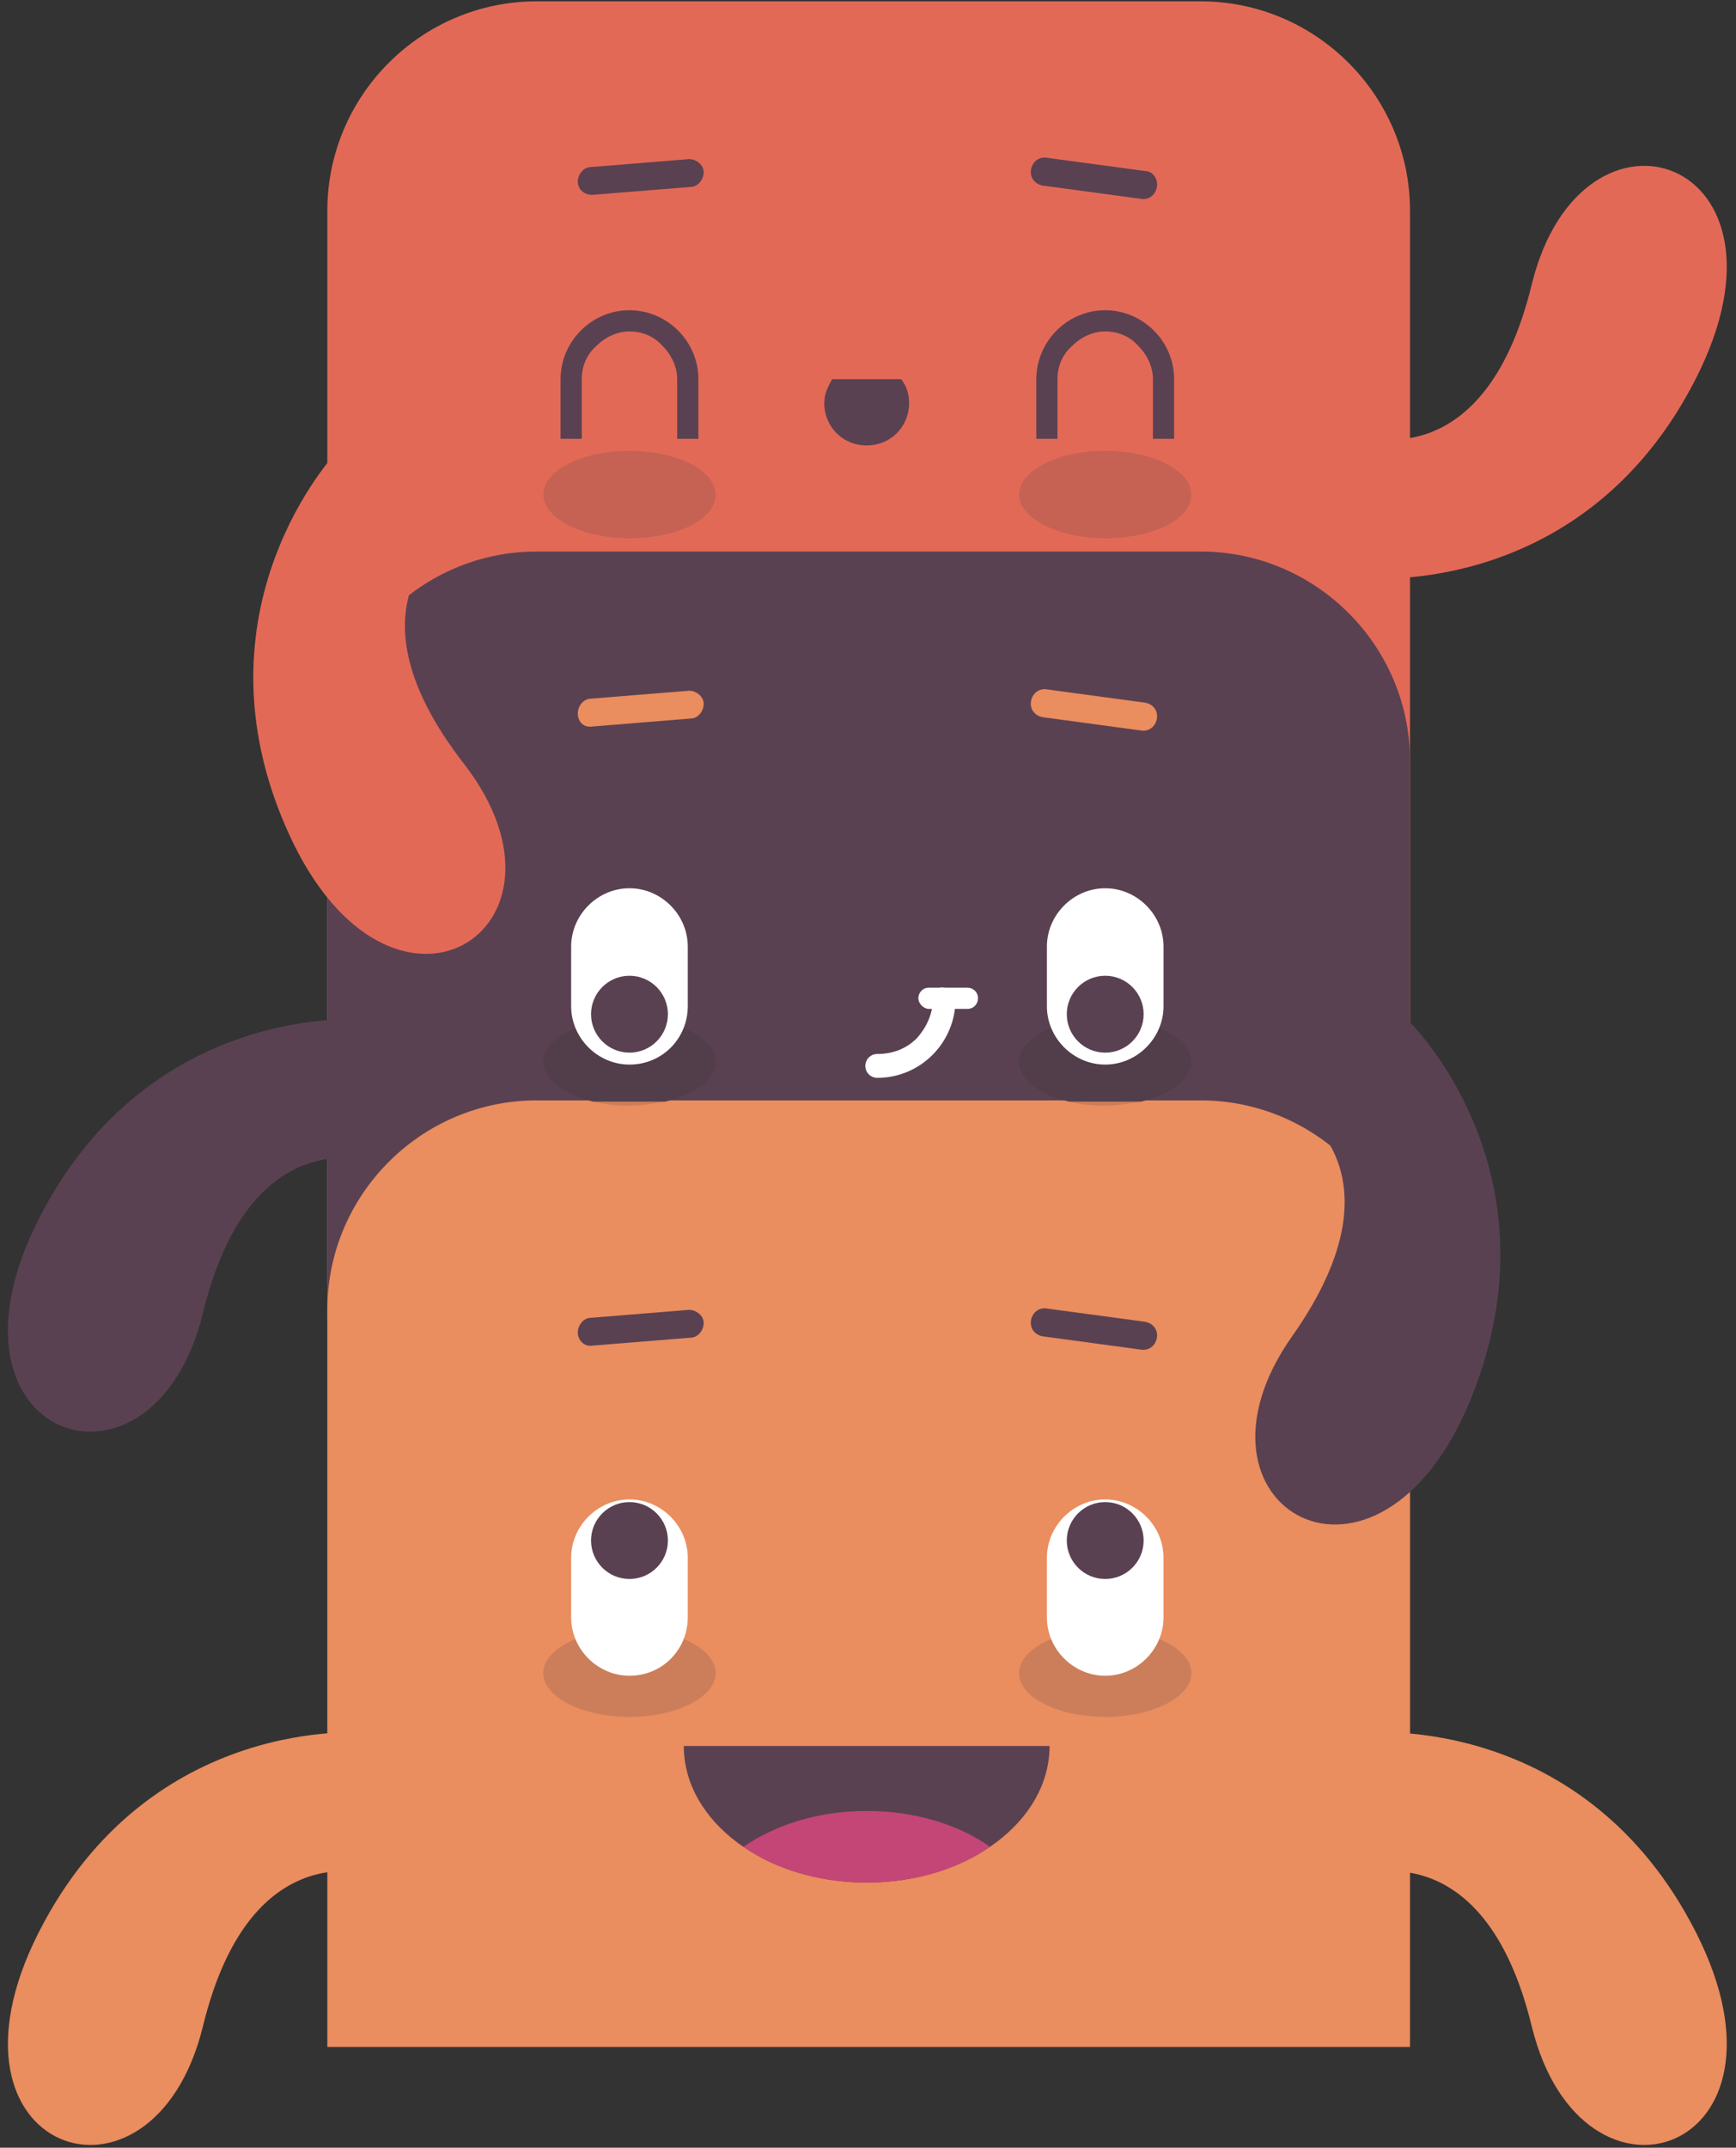 <svg id="Layer_1" xmlns="http://www.w3.org/2000/svg" viewBox="-240 316 131 162"><rect x="-240" y="316" width="131" height="162" fill="#333333" stroke="none"/><style>.st0{fill:#e36957}.st1{fill:#5a4151}.st2{fill:#ea8d5f}.st3{fill:#fff}.st4{fill:#cb7e59}.st5{fill:#c44676}.st6{fill:#523d4b}.st7{fill:#c66253}</style><title>Group 3</title><g id="Page-1"><g id="Guided-Meditations-Detail"><g id="Group-3"><path id="Fill-94" class="st0" d="M-136.4 417.9h-76.3c-1.5 0-2.6-1.2-2.6-2.6v-83.4c0-8.7 7.1-15.8 15.8-15.8h50.1c8.7 0 15.8 7.1 15.8 15.8v83.4c-.2 1.4-1.3 2.6-2.8 2.6"/><path id="Fill-95" class="st1" d="M-136.4 459.4h-76.3c-1.5 0-2.6-1.2-2.6-2.6v-83.4c0-8.7 7.1-15.8 15.8-15.8h50.1c8.7 0 15.8 7.1 15.8 15.8v83.4c-.2 1.4-1.3 2.6-2.8 2.6"/><path id="Fill-96" class="st1" d="M-195.3 330.7l7.4-.6c.6 0 1-.6 1-1.1 0-.6-.6-1-1.1-1l-7.4.6c-.6 0-1 .6-1 1.1 0 .6.5 1 1.1 1"/><path id="Fill-97" class="st1" d="M-153.6 328.9l-7.4-1c-.6-.1-1.1.3-1.2.9-.1.6.3 1.1.9 1.2l7.4 1c.6.1 1.1-.3 1.2-.9.1-.6-.3-1.2-.9-1.2"/><path id="Fill-98" class="st2" d="M-195.3 370.8l7.4-.6c.6 0 1-.6 1-1.1 0-.6-.6-1-1.1-1l-7.4.6c-.6 0-1 .6-1 1.1 0 .7.5 1.1 1.1 1"/><path id="Fill-99" class="st2" d="M-153.6 369l-7.4-1c-.6-.1-1.1.3-1.2.9-.1.6.3 1.1.9 1.2l7.4 1c.6.1 1.1-.3 1.2-.9.1-.6-.3-1.1-.9-1.2"/><path id="Fill-100" class="st3" d="M-169.6 391.3c0 1.2-.5 2.2-1.2 3-.8.8-1.8 1.2-3 1.2-.5 0-.9.4-.9.9s.4.9.9.9c3.3 0 5.9-2.7 5.9-5.9 0-.5-.4-.9-.9-.9-.4-.1-.8.3-.8.8"/><path id="Fill-101" class="st1" d="M-212.4 392.9s-16.3-1.5-24.7 15.1c-8.4 16.6 8.6 22.4 12.4 7.1 3.7-15.3 13.5-11.3 13.5-11.3l-1.2-10.9"/><path id="Fill-102" class="st2" d="M-215.3 470.4v-55.6c0-8.7 7.1-15.8 15.8-15.8h50.1c8.7 0 15.8 7.1 15.8 15.8v55.6h-81.7z"/><path id="Fill-107" class="st4" d="M-192.5 445.5c-3.6 0-6.5-1.5-6.5-3.3s2.9-3.3 6.5-3.3 6.5 1.5 6.5 3.3-2.9 3.3-6.5 3.3"/><path id="Fill-108" class="st4" d="M-156.6 445.5c-3.6 0-6.5-1.5-6.5-3.3s2.9-3.3 6.5-3.3 6.5 1.5 6.5 3.3-2.9 3.3-6.5 3.3"/><path id="Fill-109" class="st3" d="M-192.5 442.4c-2.4 0-4.4-2-4.4-4.4v-4.5c0-2.4 2-4.4 4.4-4.4 2.4 0 4.4 2 4.4 4.4v4.5c0 2.4-1.9 4.4-4.4 4.4"/><path id="Fill-110" class="st3" d="M-156.6 442.4c-2.4 0-4.4-2-4.4-4.4v-4.5c0-2.4 2-4.4 4.4-4.4s4.4 2 4.4 4.4v4.5c0 2.4-2 4.4-4.4 4.4"/><path id="Fill-111" class="st1" d="M-189.6 432.2c0 1.6-1.3 2.9-2.9 2.9-1.6 0-2.9-1.3-2.9-2.9s1.3-2.9 2.9-2.9c1.6 0 2.9 1.3 2.9 2.9"/><path id="Fill-112" class="st1" d="M-153.7 432.2c0 1.6-1.3 2.9-2.9 2.9s-2.9-1.3-2.9-2.9 1.3-2.9 2.9-2.9 2.9 1.3 2.9 2.9"/><path id="Fill-113" class="st1" d="M-160.8 447.7c0 5.7-6.2 10.3-13.8 10.3-7.6 0-13.8-4.6-13.8-10.3"/><path id="Fill-114" class="st5" d="M-165.3 455.3c-2.4-1.7-5.7-2.7-9.3-2.7-3.6 0-6.8 1-9.3 2.7 2.4 1.7 5.7 2.7 9.3 2.7 3.6 0 6.9-1 9.3-2.7"/><path id="Fill-115" class="st6" d="M-189.8 399.1h-5.4c-2.2-.5-3.8-1.7-3.8-3 0-1.8 2.9-3.3 6.5-3.3s6.5 1.5 6.5 3.3c0 1.3-1.5 2.4-3.8 3"/><path id="Fill-116" class="st4" d="M-192.5 399.4c-1 0-1.9-.1-2.7-.3h5.4c-.8.1-1.7.3-2.7.3"/><path id="Fill-117" class="st6" d="M-153.9 399.1h-5.4c-2.2-.5-3.8-1.7-3.8-3 0-1.8 2.9-3.3 6.5-3.3s6.5 1.5 6.5 3.3c0 1.3-1.5 2.4-3.8 3"/><path id="Fill-118" class="st4" d="M-156.6 399.4c-1 0-1.9-.1-2.7-.3h5.4c-.8.1-1.7.3-2.7.3"/><path id="Fill-119" class="st3" d="M-192.5 396.3c-2.4 0-4.4-2-4.4-4.4v-4.5c0-2.4 2-4.4 4.4-4.4 2.4 0 4.4 2 4.4 4.4v4.5c0 2.4-1.9 4.4-4.4 4.4"/><path id="Fill-120" class="st3" d="M-156.6 396.3c-2.4 0-4.4-2-4.4-4.4v-4.5c0-2.4 2-4.4 4.4-4.4s4.4 2 4.4 4.4v4.5c0 2.4-2 4.4-4.4 4.4"/><path id="Fill-121" class="st1" d="M-189.6 392.5c0 1.6-1.3 2.9-2.9 2.9-1.6 0-2.9-1.3-2.9-2.9 0-1.6 1.3-2.9 2.9-2.9 1.6 0 2.9 1.3 2.9 2.9"/><path id="Fill-122" class="st1" d="M-153.7 392.5c0 1.6-1.3 2.9-2.9 2.9s-2.9-1.3-2.9-2.9c0-1.6 1.3-2.9 2.9-2.9s2.9 1.3 2.9 2.9"/><path id="Fill-123" class="st7" d="M-192.5 356.6c-3.6 0-6.5-1.5-6.5-3.3 0-1.8 2.9-3.3 6.5-3.3s6.5 1.5 6.5 3.3c0 1.9-2.9 3.3-6.5 3.3"/><path id="Fill-124" class="st7" d="M-156.6 356.6c-3.6 0-6.5-1.5-6.5-3.3 0-1.8 2.9-3.3 6.5-3.3s6.5 1.5 6.5 3.3c0 1.9-2.9 3.3-6.5 3.3"/><path id="Fill-125" class="st1" d="M-196.1 349.1v-4.5c0-1 .4-1.9 1.1-2.5.7-.7 1.6-1.1 2.5-1.1 1 0 1.9.4 2.5 1.1.7.7 1.1 1.6 1.1 2.5v4.5h1.6v-4.5c0-2.9-2.4-5.2-5.2-5.2-2.9 0-5.2 2.4-5.2 5.2v4.5h1.6"/><path id="Fill-126" class="st1" d="M-160.2 349.1v-4.5c0-1 .4-1.9 1.1-2.5.7-.7 1.6-1.1 2.5-1.1 1 0 1.9.4 2.5 1.1.7.7 1.1 1.6 1.1 2.5v4.5h1.6v-4.5c0-2.9-2.4-5.2-5.2-5.2-2.9 0-5.2 2.4-5.2 5.2v4.5h1.6"/><path id="Fill-127" class="st2" d="M-212.4 446.7s-16.3-1.5-24.7 15.1c-8.4 16.6 8.6 22.4 12.4 7.1 3.7-15.3 13.5-11.3 13.5-11.3l-1.2-10.9"/><path id="Fill-128" class="st2" d="M-136.7 446.7s16.3-1.5 24.7 15.1c8.4 16.6-8.6 22.4-12.4 7.1-3.7-15.3-13.5-11.3-13.5-11.3l1.2-10.9"/><path id="Fill-129" class="st1" d="M-133.8 392.9s11.8 11.3 4.8 28.6c-7 17.2-22.6 8.2-13.5-4.7 9.1-12.9-.3-17.6-.3-17.6l9-6.3"/><path id="Fill-130" class="st0" d="M-214.6 350.1s-11.3 11.9-3.6 28.8c7.7 16.9 22.9 7.2 13.2-5.3s-.5-17.6-.5-17.6l-9.1-5.9"/><path id="Fill-131" class="st0" d="M-136.7 359.6s16.3 1.5 24.7-15.1-8.6-22.4-12.4-7.1c-3.7 15.3-13.5 11.3-13.5 11.3l1.2 10.9"/><path id="Fill-132" class="st3" d="M-169.9 392.1h2.9c.5 0 .8-.4.8-.8 0-.5-.4-.8-.8-.8h-2.9c-.5 0-.8.4-.8.8s.4.8.8.8"/><path id="Fill-133" class="st1" d="M-177.2 344.6c-.3.5-.6 1.1-.6 1.8 0 1.8 1.4 3.2 3.2 3.2 1.8 0 3.2-1.4 3.2-3.2 0-.7-.2-1.3-.6-1.8h-5.2"/><path id="Fill-134" class="st1" d="M-195.3 417.5l7.4-.6c.6 0 1-.6 1-1.1 0-.6-.6-1-1.1-1l-7.4.6c-.6 0-1 .6-1 1.1 0 .6.5 1.1 1.1 1"/><path id="Fill-135" class="st1" d="M-153.6 415.7l-7.4-1c-.6-.1-1.1.3-1.2.9-.1.6.3 1.1.9 1.2l7.4 1c.6.1 1.1-.3 1.2-.9.1-.6-.3-1.1-.9-1.2"/></g></g></g></svg>